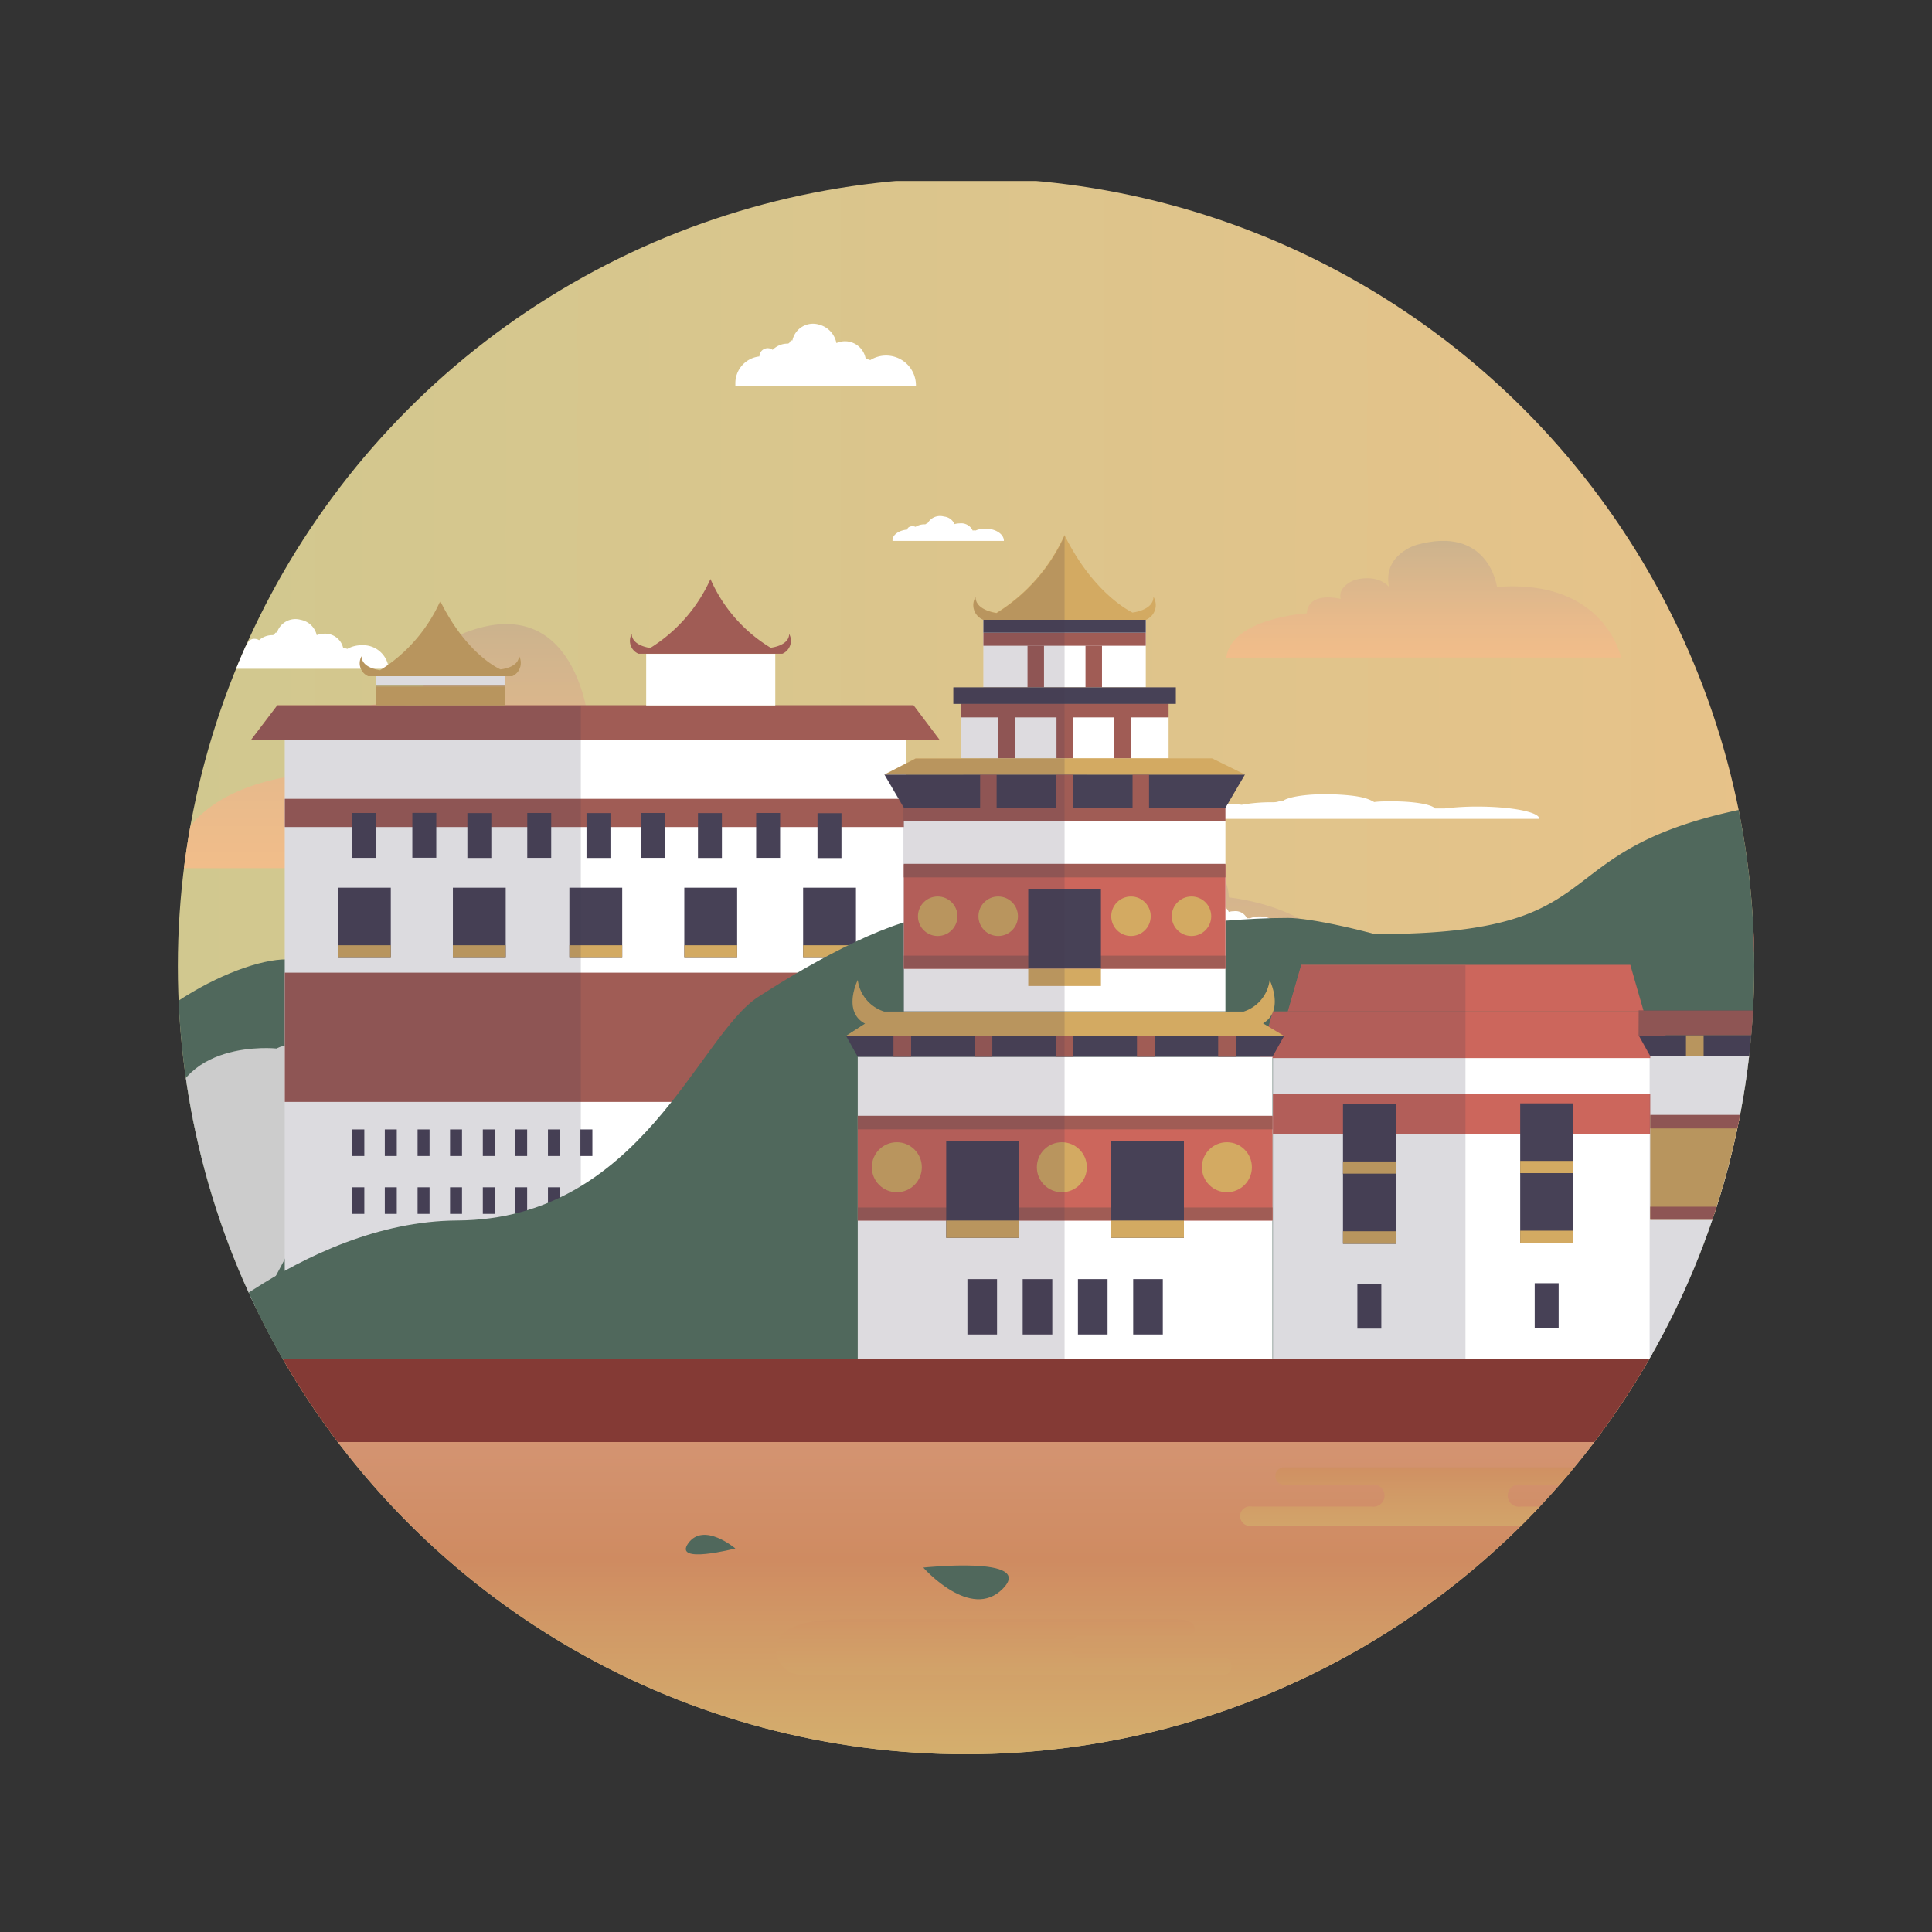 <svg id="Layer_1" data-name="Layer 1" xmlns="http://www.w3.org/2000/svg" xmlns:xlink="http://www.w3.org/1999/xlink" viewBox="0 0 183.91 183.91"><rect x="0" y="0" width="183.91" height="183.91" fill="#333333" stroke="none"/><defs><style>.cls-1{fill:none;}.cls-2{clip-path:url(#clip-path);}.cls-3{clip-path:url(#clip-path-2);}.cls-4{fill:url(#linear-gradient);}.cls-5{fill:url(#linear-gradient-2);}.cls-6{fill:#fff;}.cls-7{fill:url(#linear-gradient-3);}.cls-8{fill:url(#linear-gradient-4);}.cls-9{fill:url(#linear-gradient-5);}.cls-10{fill:url(#linear-gradient-6);}.cls-11{fill:url(#linear-gradient-7);}.cls-12{fill:url(#linear-gradient-8);}.cls-13{fill:url(#linear-gradient-9);}.cls-14{fill:url(#linear-gradient-10);}.cls-15{fill:url(#linear-gradient-11);}.cls-16{fill:#50685c;}.cls-17{fill:#db464e;}.cls-18{clip-path:url(#clip-path-3);}.cls-19{fill:#f2f2f2;}.cls-20{fill:#ccc;}.cls-21{fill:#a05c55;}.cls-22{fill:#474156;}.cls-23{fill:#d3aa62;}.cls-24,.cls-27{fill:#413a4f;}.cls-24,.cls-26{opacity:0.18;}.cls-25{fill:#cc665c;}.cls-28{fill:#843a35;}</style><clipPath id="clip-path"><circle class="cls-1" cx="91.96" cy="91.96" r="75.03"/></clipPath><clipPath id="clip-path-2"><rect id="SVGID" class="cls-1" x="12.37" y="17.17" width="268.44" height="150.69"/></clipPath><linearGradient id="linear-gradient" x1="-1330.55" y1="92.55" x2="280.53" y2="92.55" gradientUnits="userSpaceOnUse"><stop offset="0" stop-color="#ffc06e"/><stop offset="0.14" stop-color="#efacb8"/><stop offset="0.37" stop-color="#b1b1e5"/><stop offset="0.6" stop-color="#99cdc6"/><stop offset="0.67" stop-color="#aacdae"/><stop offset="0.75" stop-color="#bbce95"/><stop offset="0.79" stop-color="#c6cb92"/><stop offset="0.93" stop-color="#e7c289"/><stop offset="1" stop-color="#f4be86"/></linearGradient><linearGradient id="linear-gradient-2" x1="785.94" y1="119.17" x2="785.94" y2="60.72" gradientTransform="matrix(-1, 0, 0, 1, 885.9, 0)" gradientUnits="userSpaceOnUse"><stop offset="0" stop-color="#fcc089"/><stop offset="0.18" stop-color="#f7bf89"/><stop offset="0.39" stop-color="#e8ba8b"/><stop offset="0.62" stop-color="#d0b48d"/><stop offset="0.87" stop-color="#aeaa8f"/><stop offset="1" stop-color="#99a491"/></linearGradient><linearGradient id="linear-gradient-3" x1="45.31" y1="97.77" x2="45.31" y2="39.31" gradientTransform="matrix(1, 0, 0, 1, 0, 0)" xlink:href="#linear-gradient-2"/><linearGradient id="linear-gradient-4" x1="135.51" y1="69.81" x2="135.51" y2="41.89" gradientTransform="matrix(1, 0, 0, 1, 0, 0)" xlink:href="#linear-gradient-2"/><linearGradient id="linear-gradient-5" x1="1264.61" y1="64.34" x2="1264.61" y2="48.38" gradientTransform="matrix(-1, 0, 0, 1, 1466.93, 0)" xlink:href="#linear-gradient-2"/><linearGradient id="linear-gradient-6" x1="146.38" y1="170.96" x2="146.38" y2="106.79" gradientUnits="userSpaceOnUse"><stop offset="0" stop-color="#d5b670"/><stop offset="0.25" stop-color="#d19966"/><stop offset="0.35" stop-color="#cf8b61"/><stop offset="0.51" stop-color="#d39370"/><stop offset="0.81" stop-color="#dfa896"/><stop offset="1" stop-color="#e7b7b2"/></linearGradient><linearGradient id="linear-gradient-7" x1="275.18" y1="178.66" x2="275.18" y2="135.27" gradientTransform="matrix(-1, 0, 0, 1, 474.86, 0)" xlink:href="#linear-gradient-6"/><linearGradient id="linear-gradient-8" x1="135.51" y1="150.69" x2="135.51" y2="115.79" xlink:href="#linear-gradient-6"/><linearGradient id="linear-gradient-9" x1="180.67" y1="134.7" x2="180.67" y2="143.53" xlink:href="#linear-gradient-6"/><linearGradient id="linear-gradient-10" x1="54.05" y1="166.72" x2="54.05" y2="159.88" xlink:href="#linear-gradient-6"/><linearGradient id="linear-gradient-11" x1="95.56" y1="166.32" x2="95.56" y2="122.93" xlink:href="#linear-gradient-6"/><clipPath id="clip-path-3"><rect class="cls-1" x="16.14" y="17.03" width="268.47" height="120.24"/></clipPath></defs><title>ปุ่มภู</title><g class="cls-2"><g class="cls-3"><rect class="cls-4" x="-1330.55" y="17.23" width="1611.08" height="150.62"/></g><path class="cls-5" d="M119.55,94.26H71.21s2.35-15.75,18.07-14.08c0,0,1.17-12.41,11.73-8.35,0,0,4.93,1.91,4,8.35,0,0,1.41-2.62,4.93-1.43,0,0,2.58,1.19,2.11,3.82,0,0,4.69-1.67,4.93,2.86,0,0,11,1,11.73,8.83Z"/><path class="cls-6" d="M146.52,77.93c0-.63-2.64-1.15-5.89-1.15a26.23,26.23,0,0,0-3.13.18c-.28,0-.58,0-.9,0-.31-.39-2-.68-4.11-.68-.6,0-1.17,0-1.68.07-.56-.32-1.21-.6-3.51-.72-2.79-.14-4.77.25-5.18.62-.51,0-.38.12-1,.12a15.73,15.73,0,0,0-2.92.24,6.91,6.91,0,0,0-1-.06c-.9,0-1.63.14-1.63.32h0c-2.65.06-4.71.5-4.71,1a.22.22,0,0,0,0,.08h35.61Z"/><path class="cls-6" d="M37,63.71a2.44,2.44,0,0,0-2.57-2.29,2.78,2.78,0,0,0-1.37.35,1.13,1.13,0,0,0-.39-.08,1.76,1.76,0,0,0-1.79-1.37,2,2,0,0,0-.73.14A1.92,1.92,0,0,0,28.62,59a1.84,1.84,0,0,0-2.26,1.23c-.22-.09-.17.23-.43.23a1.88,1.88,0,0,0-1.27.48.76.76,0,0,0-.43-.13.67.67,0,0,0-.71.63v0a2.17,2.17,0,0,0-2.05,2.05c0,.06,0,.11,0,.17H37v0Z"/><path class="cls-7" d="M25.72,82.64H74.06S71.71,66.9,56,68.57c0,0-1.17-12.41-11.73-8.35,0,0-4.93,1.91-4,8.35,0,0-1.41-2.62-4.93-1.43,0,0-2.58,1.19-2.11,3.82,0,0-4.69-1.67-4.93,2.86,0,0-11,1-11.73,8.83Z"/><path class="cls-8" d="M122.71,62.59h31.6s-1.53-7.52-11.81-6.72c0,0-.77-5.93-7.67-4,0,0-3.22.91-2.61,4,0,0-.92-1.25-3.22-.68,0,0-1.69.57-1.38,1.82,0,0-3.07-.8-3.22,1.37,0,0-7.21.46-7.67,4.22Z"/><path class="cls-9" d="M215.12,60.21h-31.6s1.53-4.3,11.81-3.84c0,0,.77-3.39,7.67-2.28,0,0,3.22.52,2.61,2.28,0,0,.92-.72,3.22-.39,0,0,1.69.33,1.38,1,0,0,3.07-.46,3.22.78,0,0,7.21.26,7.67,2.41Z"/><path class="cls-6" d="M95.56,51.47c0-.63-.79-1.15-1.76-1.15a2.48,2.48,0,0,0-.94.18,1,1,0,0,0-.27,0,1.2,1.2,0,0,0-1.23-.68,1.81,1.81,0,0,0-.5.07,1.21,1.21,0,0,0-1-.72,1.36,1.36,0,0,0-1.55.62c-.15,0-.11.12-.29.12a1.59,1.59,0,0,0-.87.24.67.67,0,0,0-.29-.06c-.27,0-.49.14-.49.32h0c-.79.06-1.41.5-1.41,1a.69.69,0,0,0,0,.08H95.56Z"/><path class="cls-6" d="M121.67,88.39c0-.63-.79-1.15-1.76-1.15a2.48,2.48,0,0,0-.94.18,1,1,0,0,0-.27,0,1.2,1.2,0,0,0-1.23-.68,1.81,1.81,0,0,0-.5.07,1.21,1.21,0,0,0-1-.72,1.36,1.36,0,0,0-1.55.62c-.15,0-.11.12-.29.12a1.59,1.59,0,0,0-.87.24.67.67,0,0,0-.29-.06c-.27,0-.49.14-.49.32h0c-.79.06-1.41.5-1.41,1a.69.69,0,0,0,0,.08h10.63Z"/><rect class="cls-10" x="12.51" y="129.38" width="267.75" height="38.48"/><path class="cls-11" d="M178.72,165.13h40.21a2.44,2.44,0,0,0,2.44-2.27c.08-1.43-1.07-3-6.58-3H183.5c-.37,0-2-.1-2,1,0,0-.12.72,1.86.52h18.41a1.09,1.09,0,0,1,1.24,1.13,1,1,0,0,1-1.28,1H179.15l-.27,0c-.24,0-.91,0-.91.9A.73.73,0,0,0,178.72,165.13Z"/><path class="cls-12" d="M151.86,143.41h-7.1a1.06,1.06,0,1,1,0-2.09H150a.83.83,0,1,0,0-1.64H122.36a.83.83,0,1,0,0,1.64h8.2a1.06,1.06,0,1,1,0,2.09H119.17a.93.93,0,1,0,0,1.82h32.7a.93.93,0,1,0,0-1.82Z"/><rect class="cls-13" x="176.26" y="139.68" width="8.83" height="1.76" rx="0.85" ry="0.85"/><rect class="cls-14" x="50.63" y="163.05" width="6.84" height="1.76" rx="0.85" ry="0.85"/><path class="cls-15" d="M116.52,159.42H76.31a2.44,2.44,0,0,1-2.44-2.27c-.08-1.43,1.07-3,6.58-3h31.29c.37,0,2-.1,2,1,0,0,.12.72-1.86.52h-8.71a1.09,1.09,0,0,0-1.24,1.13,1,1,0,0,0,1.28,1h12.84l.27,0c.24,0,.91,0,.91.9A.73.73,0,0,1,116.52,159.42Z"/><path class="cls-16" d="M151.38,153.4s3-2.55,4.48-.5S151.38,153.4,151.38,153.4Z"/><path class="cls-16" d="M87.89,149.22s4.52,5.14,7.58,2S87.89,149.22,87.89,149.22Z"/><path class="cls-16" d="M70,147.4s-3-2.55-4.48-.5S70,147.4,70,147.4Z"/><path class="cls-16" d="M129.89,157s1.07.91,1.59.18S129.89,157,129.89,157Z"/><path class="cls-16" d="M178.51,149.07s1.68,1.43,2.51.28S178.51,149.07,178.51,149.07Z"/><polygon class="cls-17" points="165.43 87.77 167.66 91.96 169.89 87.77 165.43 87.77"/><path class="cls-6" d="M87.19,36.68a2.84,2.84,0,0,0-4.35-2.4,1.13,1.13,0,0,0-.43-.1,2,2,0,0,0-2.79-1.52,2.26,2.26,0,0,0-1.69-1.77,2,2,0,0,0-2.5,1.53c-.25-.11-.18.29-.47.29a2,2,0,0,0-1.41.59.79.79,0,0,0-1.26.63v0A2.56,2.56,0,0,0,70,36.5q0,.11,0,.21H87.19v0Z"/><g class="cls-18"><path class="cls-16" d="M238.27,83.87c4.68,0,9.3.72,13.14.88a41.75,41.75,0,0,1-6.91-6.95c-1-1.24-25.48,5.41-25.48,5.41-11.64,1.23-40.74-8.47-51.49-6.51-23,4.2-11.33,13.26-41.38,12.12L192,119.1a122.62,122.62,0,0,0,14.34-21.5C215.22,81.32,234.32,83.87,238.27,83.87Z"/><path class="cls-19" d="M304.7,89.27c-2.12-1.56-6.67-2.86-11.74-3.89A152.19,152.19,0,0,0,271.7,82.7c-3.89,0-9.37-2.37-13.37,0-1.68,1-4.06,1.18-6.84,1.07-3.84-.16-8.47-.89-13.16-.88-4,0-23.07-2.55-32,13.73A122.61,122.61,0,0,1,192,118.12a112.59,112.59,0,0,1-12,12.09l142,.16V111.71C316.2,104,310.44,93.48,304.7,89.27Z"/><path class="cls-16" d="M7.35,129.39V106.32c3.64-9.22,15-15,19.92-15,10.05,0,23.35,10.7,38.85,10.7s-18.93,27.23-18.93,27.23Z"/><path class="cls-20" d="M26.34,99.81S16.51,98.75,16,107.14s-.7,22.64-.7,22.64l9.6-5.86s12.83-22.44,7.84-23.8S26.34,99.81,26.34,99.81Z"/><rect class="cls-6" x="35.79" y="64.37" width="12.29" height="0.82"/><rect class="cls-6" x="27.11" y="70.1" width="59.14" height="59.14"/><polygon class="cls-21" points="89.43 70.41 86.96 67.13 26.4 67.13 23.91 70.41 89.43 70.41"/><rect class="cls-21" x="27.11" y="92.59" width="59.13" height="12.3"/><rect class="cls-21" x="27.11" y="76.04" width="59.13" height="2.69"/><rect class="cls-22" x="33.54" y="77.39" width="2.28" height="4.27"/><rect class="cls-22" x="39.25" y="77.38" width="2.28" height="4.27"/><rect class="cls-22" x="44.49" y="77.4" width="2.28" height="4.27"/><rect class="cls-22" x="50.19" y="77.39" width="2.28" height="4.27"/><rect class="cls-22" x="55.83" y="77.4" width="2.28" height="4.27"/><rect class="cls-22" x="61.04" y="77.39" width="2.28" height="4.27"/><rect class="cls-22" x="66.44" y="77.4" width="2.28" height="4.27"/><rect class="cls-22" x="71.98" y="77.39" width="2.28" height="4.27"/><rect class="cls-22" x="77.82" y="77.41" width="2.28" height="4.27"/><rect class="cls-22" x="32.17" y="84.5" width="5.03" height="6.68"/><rect class="cls-23" x="32.17" y="89.98" width="5.03" height="1.2"/><rect class="cls-22" x="43.11" y="84.5" width="5.03" height="6.68"/><rect class="cls-23" x="43.11" y="89.98" width="5.03" height="1.2"/><rect class="cls-22" x="54.2" y="84.5" width="5.03" height="6.68"/><rect class="cls-23" x="54.2" y="89.98" width="5.03" height="1.2"/><rect class="cls-22" x="65.14" y="84.5" width="5.03" height="6.68"/><rect class="cls-23" x="65.14" y="89.98" width="5.03" height="1.2"/><rect class="cls-22" x="76.45" y="84.5" width="5.03" height="6.68"/><rect class="cls-23" x="76.45" y="89.98" width="5.03" height="1.2"/><rect class="cls-23" x="35.79" y="65.35" width="12.29" height="1.8"/><rect class="cls-6" x="61.51" y="62.24" width="12.29" height="4.91"/><path class="cls-21" d="M75.12,60.34c0,1.14-1.76,1.32-1.76,1.32h0a14.36,14.36,0,0,1-5.73-6.54,14.91,14.91,0,0,1-5.73,6.56s-1.76-.2-1.76-1.34a1.33,1.33,0,0,0,.64,1.89h13.7A1.35,1.35,0,0,0,75.12,60.34Z"/><path class="cls-23" d="M49.4,62.43c0,1.14-1.76,1.29-1.76,1.29h0c-1.39-.66-3.81-2.6-5.73-6.5a15,15,0,0,1-5.73,6.58s-1.76-.19-1.76-1.33a1.34,1.34,0,0,0,.64,1.9h13.7A1.39,1.39,0,0,0,49.4,62.43Z"/><rect class="cls-22" x="33.54" y="107.51" width="1.14" height="2.53"/><rect class="cls-22" x="36.63" y="107.51" width="1.14" height="2.53"/><rect class="cls-22" x="39.75" y="107.51" width="1.14" height="2.53"/><rect class="cls-22" x="42.84" y="107.51" width="1.14" height="2.53"/><rect class="cls-22" x="45.96" y="107.51" width="1.14" height="2.53"/><rect class="cls-22" x="49.04" y="107.51" width="1.14" height="2.53"/><rect class="cls-22" x="52.16" y="107.51" width="1.14" height="2.53"/><rect class="cls-22" x="55.25" y="107.51" width="1.14" height="2.53"/><rect class="cls-22" x="33.54" y="113.02" width="1.14" height="2.53"/><rect class="cls-22" x="36.63" y="113.02" width="1.14" height="2.53"/><rect class="cls-22" x="39.75" y="113.02" width="1.14" height="2.53"/><rect class="cls-22" x="42.84" y="113.02" width="1.14" height="2.53"/><rect class="cls-22" x="45.96" y="113.02" width="1.14" height="2.53"/><rect class="cls-22" x="49.04" y="113.02" width="1.14" height="2.53"/><rect class="cls-22" x="52.16" y="113.02" width="1.14" height="2.53"/><path class="cls-24" d="M48.08,67.16V64.37h.68a1.39,1.39,0,0,0,.64-1.94c0,1.14-1.76,1.29-1.76,1.29h0c-1.39-.66-3.81-2.6-5.73-6.5a15,15,0,0,1-5.73,6.58s-1.76-.19-1.76-1.33a1.34,1.34,0,0,0,.64,1.9h.73v2.79H26.4l-2.49,3.28h3.2v58.82H55.29V67.16Z"/><path class="cls-16" d="M102.61,87.22c4,2.1,11.9.15,20,.16,4,0,21.79,4.36,31.92,12.15,10.58,8.14,13.65,19.92,26.37,29.72l-165.21.17s12.9-13.16,27.84-13.24C61,116.08,66.44,98.62,72.17,94.9s13.21-7.68,17.09-7.68S98.62,85.12,102.61,87.22Z"/><rect class="cls-6" x="121.17" y="100.6" width="36.11" height="28.76"/><polygon class="cls-25" points="121.17 104.45 121.17 107.97 157.28 107.97 157.28 104.13 121.17 104.13 121.17 104.45"/><rect class="cls-22" x="129.21" y="122.2" width="2.28" height="4.27"/><rect class="cls-22" x="127.84" y="105.08" width="5.03" height="6.68"/><rect class="cls-23" x="127.84" y="110.56" width="5.03" height="1.2"/><polygon class="cls-25" points="159.18 100.72 157.9 96.28 121.17 96.28 119.89 100.72 159.18 100.72"/><polygon class="cls-25" points="156.47 96.28 155.19 91.84 123.87 91.84 122.59 96.28 156.47 96.28"/><rect class="cls-22" x="127.84" y="111.72" width="5.03" height="6.68"/><rect class="cls-23" x="127.84" y="117.2" width="5.03" height="1.2"/><rect class="cls-22" x="146.09" y="122.15" width="2.28" height="4.27"/><rect class="cls-22" x="144.71" y="105.03" width="5.03" height="6.68"/><rect class="cls-23" x="144.71" y="110.51" width="5.03" height="1.2"/><rect class="cls-22" x="144.71" y="111.67" width="5.03" height="6.68"/><rect class="cls-23" x="144.71" y="117.15" width="5.03" height="1.2"/><polygon class="cls-24" points="123.87 91.89 122.59 96.32 121.17 96.32 119.89 100.74 121.15 100.74 121.15 104.13 121.15 104.45 121.15 107.97 121.15 129.41 139.5 129.41 139.5 91.89 123.87 91.89"/><rect class="cls-6" x="91.45" y="68.26" width="19.79" height="3.93"/><rect class="cls-6" x="93.61" y="58.95" width="15.46" height="6.48"/><polygon class="cls-22" points="101.35 73.73 101.35 73.73 84.19 73.73 86.04 76.88 101.35 76.88 101.35 76.88 116.66 76.88 118.51 73.73 101.35 73.73"/><rect class="cls-21" x="93.3" y="73.74" width="1.57" height="3.14"/><rect class="cls-21" x="100.56" y="73.74" width="1.57" height="3.14"/><rect class="cls-21" x="107.81" y="73.74" width="1.57" height="3.14"/><rect class="cls-21" x="95.04" y="68.26" width="1.57" height="3.93"/><rect class="cls-21" x="97.81" y="61.46" width="1.57" height="3.97"/><rect class="cls-21" x="103.33" y="61.46" width="1.57" height="3.97"/><rect class="cls-21" x="100.57" y="68.26" width="1.57" height="3.93"/><rect class="cls-21" x="106.08" y="68.26" width="1.57" height="3.93"/><rect class="cls-6" x="86.04" y="78.17" width="30.61" height="18.1"/><polygon class="cls-23" points="87.16 72.19 84.19 73.73 118.51 73.73 115.38 72.19 87.16 72.19"/><rect class="cls-6" x="81.65" y="100.59" width="39.48" height="28.92"/><polygon class="cls-25" points="81.65 107.08 81.65 116.18 121.13 116.18 121.13 106.26 81.65 106.26 81.65 107.08"/><rect class="cls-21" x="81.65" y="114.94" width="39.48" height="1.24"/><rect class="cls-22" x="92.09" y="121.76" width="2.82" height="5.27"/><rect class="cls-22" x="97.35" y="121.76" width="2.82" height="5.27"/><rect class="cls-22" x="102.61" y="121.76" width="2.82" height="5.27"/><rect class="cls-22" x="107.87" y="121.76" width="2.82" height="5.27"/><rect class="cls-21" x="81.65" y="106.21" width="39.48" height="1.29"/><circle class="cls-23" cx="85.37" cy="111.11" r="2.38"/><circle class="cls-23" cx="101.08" cy="111.11" r="2.38"/><circle class="cls-23" cx="116.79" cy="111.11" r="2.38"/><rect class="cls-22" x="90.07" y="108.63" width="6.92" height="9.2"/><rect class="cls-22" x="105.78" y="108.63" width="6.92" height="9.2"/><rect class="cls-23" x="90.07" y="116.18" width="6.92" height="1.65"/><rect class="cls-23" x="105.78" y="116.18" width="6.92" height="1.65"/><polygon class="cls-22" points="101.34 98.62 80.55 98.62 81.65 100.59 101.34 100.59 121.13 100.59 122.23 98.62 101.34 98.62"/><rect class="cls-21" x="85.05" y="98.62" width="1.68" height="1.97"/><rect class="cls-21" x="92.78" y="98.62" width="1.68" height="1.97"/><rect class="cls-21" x="100.5" y="98.62" width="1.68" height="1.97"/><rect class="cls-21" x="108.23" y="98.62" width="1.68" height="1.97"/><rect class="cls-21" x="115.96" y="98.62" width="1.68" height="1.97"/><path class="cls-23" d="M122.23,98.61l-2-1.2c2.07-1.21.63-4.12.63-4.12a3.61,3.61,0,0,1-2.47,3v0H84.16a3.63,3.63,0,0,1-2.51-3s-1.49,3,.7,4.15h0l-1.8,1.16Z"/><polygon class="cls-25" points="86.04 83.11 86.04 92.21 116.65 92.21 116.65 82.28 86.04 82.28 86.04 83.11"/><rect class="cls-21" x="86.04" y="90.97" width="30.61" height="1.24"/><rect class="cls-21" x="86.04" y="82.23" width="30.61" height="1.29"/><rect class="cls-21" x="86.04" y="76.88" width="30.61" height="1.29"/><rect class="cls-21" x="91.45" y="66.96" width="19.79" height="1.33"/><rect class="cls-22" x="97.88" y="84.66" width="6.92" height="7.54"/><rect class="cls-23" x="97.88" y="92.21" width="6.92" height="1.65"/><circle class="cls-23" cx="89.26" cy="87.22" r="1.88"/><circle class="cls-23" cx="95.02" cy="87.22" r="1.88"/><circle class="cls-23" cx="107.66" cy="87.22" r="1.88"/><circle class="cls-23" cx="113.42" cy="87.22" r="1.88"/><rect class="cls-22" x="90.75" y="65.43" width="21.18" height="1.57"/><rect class="cls-22" x="93.61" y="58.95" width="15.46" height="1.28"/><rect class="cls-21" x="93.61" y="60.24" width="15.46" height="1.23"/><path class="cls-23" d="M109.8,56.81c0,1.29-2,1.5-2,1.5h0c-1.57-.82-4.31-3-6.47-7.38a16.84,16.84,0,0,1-6.47,7.41s-2-.23-2-1.51A1.5,1.5,0,0,0,93.61,59h15.47A1.52,1.52,0,0,0,109.8,56.81Z"/><g class="cls-26"><path class="cls-27" d="M94.87,73.75H84.19L86,76.89v1.29h0v18.1H84.16a3.57,3.57,0,0,1-2.51-3s-1.49,3,.7,4.17l-1.8,1.18,1.1,2v28.92h19.69V73.75H94.87Z"/><polygon class="cls-27" points="84.19 73.74 101.34 73.74 101.34 72.21 87.16 72.21 84.19 73.74"/><path class="cls-27" d="M94.87,58.36s-2-.24-2-1.52A1.49,1.49,0,0,0,93.61,59v6.48H90.75V67h.7V72.2h9.89V51h0A16.8,16.8,0,0,1,94.87,58.36Z"/></g><rect class="cls-6" x="157.09" y="100.52" width="70.36" height="28.92"/><polygon class="cls-23" points="157.09 107.01 157.09 116.11 227.45 116.11 227.45 106.18 157.09 106.18 157.09 107.01"/><rect class="cls-21" x="157.09" y="114.87" width="70.36" height="1.24"/><rect class="cls-22" x="167.53" y="121.69" width="2.82" height="5.27"/><rect class="cls-22" x="172.79" y="121.69" width="2.82" height="5.27"/><rect class="cls-22" x="178.05" y="121.69" width="2.82" height="5.27"/><rect class="cls-22" x="183.31" y="121.69" width="2.82" height="5.27"/><rect class="cls-21" x="157.09" y="106.13" width="70.36" height="1.29"/><rect class="cls-22" x="165.51" y="108.56" width="6.92" height="9.2"/><rect class="cls-22" x="181.22" y="108.56" width="6.92" height="9.2"/><rect class="cls-23" x="165.51" y="116.11" width="6.92" height="1.65"/><rect class="cls-23" x="181.22" y="116.11" width="6.92" height="1.65"/><polygon class="cls-22" points="176.78 98.55 155.99 98.55 157.09 100.52 176.78 100.52 227.44 100.52 228.55 98.55 176.78 98.55"/><rect class="cls-23" x="160.49" y="98.54" width="1.68" height="1.97"/><rect class="cls-23" x="168.21" y="98.54" width="1.68" height="1.97"/><rect class="cls-23" x="175.94" y="98.54" width="1.68" height="1.97"/><rect class="cls-23" x="183.67" y="98.54" width="1.68" height="1.97"/><rect class="cls-21" x="155.99" y="96.19" width="72.56" height="2.35"/><polygon class="cls-24" points="155.99 96.15 155.96 98.53 157.03 100.52 157.03 106.13 157.03 106.18 157.03 107.01 157.03 107.42 157.03 114.86 157.03 116.11 157.03 129.41 192.25 129.41 192.25 96.15 155.99 96.15"/></g><rect class="cls-28" x="12.37" y="129.38" width="268.47" height="7.89"/></g></svg>